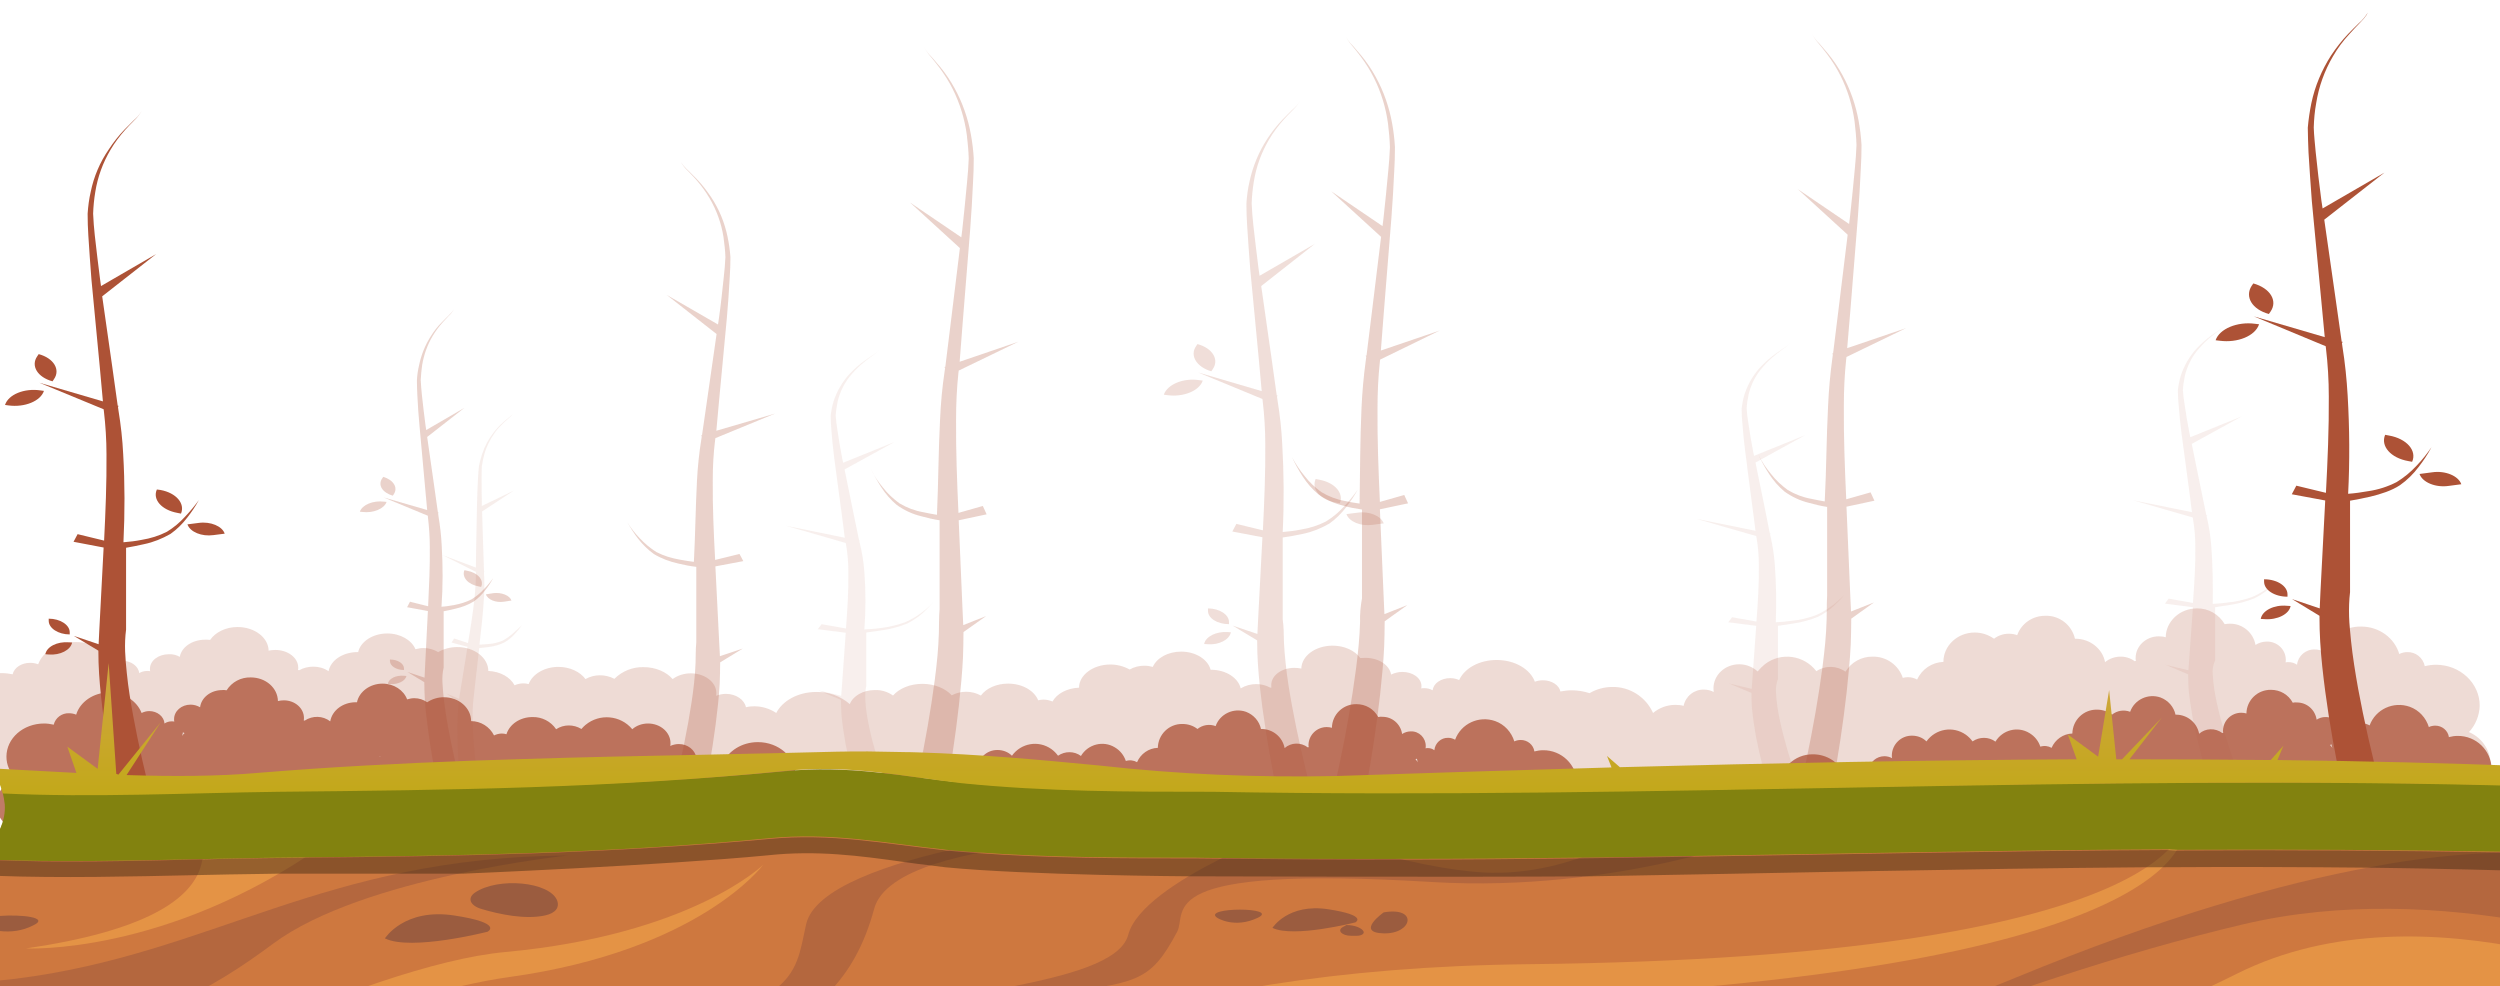 <?xml version="1.0" encoding="utf-8"?>
<!-- Generator: Adobe Illustrator 21.0.1, SVG Export Plug-In . SVG Version: 6.00 Build 0)  -->
<svg version="1.1" id="Layer_1" xmlns="http://www.w3.org/2000/svg" xmlns:xlink="http://www.w3.org/1999/xlink" x="0px" y="0px"
	 width="1047" height="413" style="enable-background:new 0 0 1047 413;" xml:space="preserve">
<style type="text/css">
	.st0{clip-path:url(#SVGID_2_);}
	.st1{opacity:0.21;fill:#AD5236;enable-background:new    ;}
	.st2{opacity:0.76;fill:#AD5236;enable-background:new    ;}
	.st3{opacity:0.26;}
	.st4{fill:#AD5236;}
	.st5{opacity:9.000000e-02;}
	.st6{opacity:0.1;}
	.st7{opacity:0.19;}
	.st8{fill:#CE783F;}
	.st9{fill:#B4673E;}
	.st10{fill:#E49345;}
	.st11{fill:#9B5C3F;}
	.st12{fill:none;stroke:#2D2D2D;stroke-width:2.27;stroke-miterlimit:10;}
	.st13{fill:#82820F;}
	.st14{opacity:0.5;fill:#492E17;enable-background:new    ;}
	.st15{fill:url(#SVGID_3_);}
	.st16{fill:none;}
</style>
<title>g-bgbot-desktop</title>
<g id="Layer_2">
	<g id="Layer_5">
		<g>
			<defs>
				<rect id="SVGID_1_" x="-1.2" y="-179" width="1049" height="592"/>
			</defs>
			<clipPath id="SVGID_2_">
				<use xlink:href="#SVGID_1_"  style="overflow:visible;"/>
			</clipPath>
			<g class="st0">
				<path class="st1" d="M1034,306.6c2.8-3,4.4-7,4.5-11.1c0-9.4-8.2-17.1-18.3-17.1c-1.6,0-3.1,0.2-4.7,0.6c-0.7-3.5-3.8-6-7.3-5.9
					c-1.2,0-2.4,0.3-3.4,0.8c-1.9-6.6-8.3-11.5-16-11.5c-6.9-0.1-13.2,4.1-15.7,10.5c-1.1-0.6-2.4-0.9-3.7-0.9
					c-3.8-0.1-7,2.7-7.4,6.4c-1-0.7-2.2-1.1-3.5-1.1c-0.4,0-0.8,0-1.3,0.1c0.1-0.4,0.1-0.8,0.1-1.2c-0.1-4.3-3.7-7.6-8-7.5
					c-1.7,0-3.3,0.5-4.7,1.4c-0.9-5.2-5.5-9-10.8-8.9c-0.7,0-1.4,0.1-2.1,0.2c-2.4-4.1-6.8-6.7-11.6-6.6c-7.2,0-13,5.4-13.1,12.1
					c-0.9-0.3-1.9-0.4-2.9-0.4c-5.4,0-9.7,4.1-9.7,9.1c0,0.4,0,0.8,0.1,1.2l-0.5,0.1c-3.7-2.7-8.8-2.5-12.4,0.4
					c-1-5.5-6.2-9.8-12.4-9.8h-0.2c-1.3-5.7-6.5-9.8-12.3-9.6c-5.3-0.1-10.1,3.1-11.9,8.1c-1.1-0.4-2.3-0.6-3.5-0.6
					c-2.2,0-4.4,0.7-6.2,2.1c-2.4-1.7-5.2-2.6-8.1-2.6c-7.2,0-13.1,5.5-13.1,12.3l0,0c-4.8,0.2-9,3-11,7.4c-1.1-0.6-2.4-1-3.8-1
					c-0.8,0-1.5,0.1-2.2,0.3c-1.8-5.4-6.9-9-12.6-8.9c-4.6-0.1-9,2.3-11.4,6.3c-3.7-2.6-8.5-2.7-12.2-0.2
					c-5.2-6.8-14.9-8.1-21.6-2.9c-1.1,0.9-2.1,1.9-3,3c-2.1-1.9-4.8-3-7.7-3c-6,0-10.8,4.5-10.8,10.1c0,0.5,0.1,1,0.1,1.5
					c-1.3-0.7-2.7-1-4.1-1c-4.1-0.1-7.7,2.8-8.5,6.8c-1.2-0.3-2.3-0.4-3.5-0.4c-3.4,0-6.7,1.2-9.3,3.4c-3-6.7-9.7-11-17-10.9
					c-3.4,0-6.7,0.9-9.6,2.6c-2.4-0.8-5-1.2-7.5-1.2c-1.6,0-3.1,0.2-4.7,0.5c-0.5-2.6-3.6-4.7-7.3-4.7c-1.2,0-2.3,0.2-3.4,0.6
					c-1.9-5.2-8.3-9.1-16-9.1c-7.3,0-13.5,3.5-15.7,8.4c-1.2-0.5-2.4-0.8-3.7-0.8c-3.9,0-7.1,2.2-7.4,5.1c-1.1-0.6-2.2-0.9-3.5-0.9
					c-0.4,0-0.8,0-1.3,0.1c0.1-0.3,0.1-0.7,0.1-1c0-3.3-3.6-5.9-8-5.9c-1.6,0-3.2,0.4-4.7,1.1c-0.7-4-5.2-7-10.8-7
					c-0.7,0-1.4,0.1-2.1,0.1c-2.2-3.1-6.6-5.2-11.6-5.2c-7.2,0-13,4.3-13.1,9.6c-0.9-0.2-1.9-0.3-2.9-0.3c-5.4,0-9.7,3.2-9.7,7.2
					c0,0.3,0,0.7,0.1,1l-0.5,0.1c-1.8-1-3.8-1.5-5.9-1.5c-2.3,0-4.5,0.6-6.5,1.8c-1-4.4-6.2-7.8-12.4-7.8h-0.2
					c-1.1-4.3-6.2-7.6-12.3-7.6c-5.6,0-10.3,2.7-11.9,6.4c-1.1-0.3-2.3-0.5-3.5-0.5c-2.2,0-4.3,0.5-6.2,1.6
					c-2.5-1.4-5.3-2.1-8.1-2.1c-7.2,0-13.1,4.4-13.1,9.7l0,0c-5,0.2-9.3,2.5-11.1,5.8c-1.2-0.5-2.5-0.8-3.8-0.8
					c-0.8,0-1.5,0.1-2.2,0.3c-1.6-4-6.6-7-12.6-7c-4.9,0-9.2,2-11.4,5c-3.8-2.1-8.4-2.1-12.2-0.1c-2.7-2.9-7.2-4.8-12.3-4.8
					s-9.7,1.9-12.3,4.9c-2.2-1.6-4.9-2.4-7.6-2.3c-5,0-9.2,2.5-10.5,5.9c-3.9-3.4-8.9-5.2-14-5.1c-7.7,0-14.2,3.7-16.8,8.8
					c-2.7-1.8-5.9-2.8-9.2-2.8c-1.2,0-2.3,0.1-3.5,0.4c-0.6-3.1-4.1-5.6-8.4-5.6c-1.4,0-2.8,0.3-4.1,0.8c0.1-0.4,0.1-0.8,0.1-1.2
					c0-4.5-4.8-8.2-10.7-8.2c-2.7,0-5.4,0.8-7.6,2.4c-2.6-3-7.1-5-12.2-5c-4.6-0.1-9,1.7-12.2,4.9c-3.8-2-8.4-2-12.1,0.1
					c-2.2-3-6.5-5.1-11.3-5.1c-5.9,0-10.9,3-12.5,7.2c-0.7-0.2-1.5-0.3-2.2-0.3c-1.3,0-2.6,0.3-3.7,0.8c-1.8-3.4-6-5.8-11-6l0,0
					c0-5.5-5.8-10-13-10c-2.8,0-5.6,0.7-8,2.1c-1.8-1.1-4-1.7-6.1-1.7c-1.2,0-2.3,0.2-3.4,0.5c-1.6-3.8-6.3-6.6-11.8-6.6
					c-6.1,0-11.2,3.4-12.2,7.8h-0.2c-6.2,0-11.3,3.4-12.2,8c-1.9-1.3-4.1-1.9-6.4-1.9c-2.1,0-4.1,0.5-5.9,1.5l-0.5-0.1
					c0.1-0.3,0.1-0.7,0.1-1c0-4.1-4.3-7.4-9.6-7.4c-1,0-1.9,0.1-2.8,0.3c-0.1-5.5-5.9-9.9-13-9.9c-5,0-9.3,2.2-11.5,5.4
					c-0.7-0.1-1.3-0.1-2-0.1c-5.5,0-10,3.1-10.7,7.2c-1.4-0.8-3-1.2-4.6-1.1c-4.4,0-7.9,2.7-7.9,6.1c0,0.3,0,0.7,0.1,1
					c-0.4-0.1-0.8-0.1-1.2-0.1c-1.2,0-2.4,0.3-3.4,0.9c-0.3-2.9-3.4-5.2-7.3-5.2c-1.3,0-2.5,0.3-3.7,0.8c-2.2-5-8.3-8.6-15.5-8.6
					c-7.6,0-13.9,4-15.8,9.3c-1.1-0.4-2.2-0.6-3.4-0.6c-3.7,0-6.7,2.1-7.3,4.8c-1.5-0.3-3.1-0.5-4.6-0.5c-10,0-18.1,6.2-18.1,13.9
					c0.1,3.5,1.7,6.8,4.4,9c-5.3,2-8.9,6.1-8.9,10.9c0,6.7,15.8,11.9,15.8,11.9h303.2c2.9,3.6,8.1,6,14.1,6H665c0,0,1.6,0,2.4-0.1
					c1.8,0.5,3.7,0.9,5.6,1.1h354c0,0,16-6.8,16-15C1042.9,314.1,1039.4,308.9,1034,306.6z"/>
				<path class="st2" d="M-1.5,336.9c0,6.7,6.2,12.1,13.9,12.1h306.9c7.6,0,13.9-5.5,13.9-12.1c0-2.1-0.6-4.1-1.7-5.9
					c1.1-1.9,1.7-4.1,1.7-6.3c0-7.7-7.1-13.9-15.8-13.9c-6.7,0-12.4,3.7-14.7,8.8c-2.3-1.8-5.1-2.8-8-2.8c-1,0-2.1,0.1-3.1,0.4
					c-0.5-3.1-3.6-5.6-7.3-5.6c-1.2,0-2.5,0.3-3.6,0.8c0.1-0.4,0.1-0.8,0.1-1.2c0-4.5-4.2-8.2-9.4-8.2c-2.4,0-4.8,0.8-6.6,2.4
					c-4.9-5.9-13.7-6.7-19.6-1.8c-0.6,0.5-1.2,1.1-1.7,1.7c-3.3-2-7.4-2-10.6,0.1c-2.2-3.3-6-5.2-9.9-5.1c-5.2,0-9.6,3-10.9,7.2
					c-0.6-0.2-1.3-0.3-1.9-0.3c-1.1,0-2.3,0.3-3.3,0.8c-1.8-3.6-5.5-6-9.6-6l0,0c0-5.5-5.1-10-11.4-10c-2.5,0-4.9,0.7-7,2.1
					c-1.6-1.1-3.4-1.7-5.4-1.7c-1,0-2,0.2-3,0.5c-1.4-3.8-5.5-6.6-10.3-6.6c-5.3,0-9.8,3.4-10.7,7.8H149c-5.4,0-9.9,3.4-10.7,8
					c-3.1-2.4-7.4-2.5-10.7-0.3l-0.4-0.1c0.1-0.3,0.1-0.7,0.1-1c0-4.1-3.8-7.4-8.4-7.4c-0.8,0-1.7,0.1-2.5,0.3
					c-0.1-5.5-5.1-9.9-11.4-9.9c-4.1-0.1-7.9,1.9-10.1,5.4c-0.6-0.1-1.2-0.2-1.8-0.1c-4.8,0-8.8,3.1-9.3,7.2c-1.2-0.7-2.6-1.1-4-1.1
					c-3.8,0-6.9,2.7-6.9,6.1c0,0.3,0,0.7,0.1,1c-0.4-0.1-0.7-0.1-1.1-0.1c-1.1,0-2.1,0.3-3,0.9c-0.2-2.9-3-5.2-6.4-5.2
					c-1.1,0-2.2,0.3-3.2,0.8c-1.9-5-7.3-8.6-13.6-8.6c-6.6,0-12.2,4-13.8,9.3c-0.9-0.4-2-0.6-3-0.6c-3-0.1-5.7,1.9-6.4,4.8
					c-1.3-0.3-2.7-0.5-4-0.5c-8.8,0-15.8,6.2-15.8,13.9c0,3.4,1.4,6.6,3.9,9C1.7,327.9-1.5,332.1-1.5,336.9z M77.3,307
					c-0.4,0.4-0.8,0.8-1.1,1.2c0.2-0.5,0.4-1,0.4-1.5C76.8,306.8,77.1,306.9,77.3,307z M159.3,317H159l0.1-0.2L159.3,317z
					 M231.3,317h-0.1H231.3L231.3,317z"/>
				<path class="st2" d="M1047,341.9c-0.1,6.8-5.7,12.2-12.5,12.1h-277c-6.8,0.1-12.4-5.3-12.5-12.1c0-2.1,0.5-4.1,1.6-5.8
					c-1-1.9-1.6-4.1-1.6-6.3c0.1-7.8,6.5-14,14.3-13.9c5.8,0,11.1,3.4,13.3,8.8c2-1.8,4.6-2.8,7.2-2.8c0.9,0,1.9,0.1,2.8,0.4
					c0.5-3.2,3.3-5.6,6.6-5.6c1.1,0,2.2,0.3,3.2,0.8c-0.1-0.4-0.1-0.8-0.1-1.2c0.1-4.6,3.9-8.3,8.5-8.2c0,0,0,0,0,0
					c2.2,0,4.4,0.8,6,2.4c3.8-5.3,11.1-6.6,16.5-2.8c1.1,0.8,2,1.7,2.8,2.8c2.9-2,6.8-2,9.6,0.1c2.9-4.9,9.3-6.6,14.2-3.6
					c2.2,1.3,3.8,3.3,4.6,5.7c1.6-0.5,3.3-0.3,4.7,0.5c1.5-3.5,4.9-5.9,8.7-6l0,0c0.1-5.6,4.7-10.1,10.3-10c0,0,0,0,0,0
					c2.3,0,4.5,0.7,6.3,2.1c2.1-1.7,5-2.2,7.6-1.2c1.8-5.1,7.5-7.8,12.7-6c3.2,1.2,5.6,3.9,6.3,7.2h0.2c4.7,0,8.8,3.3,9.7,8
					c2.7-2.4,6.8-2.5,9.7-0.3l0.4-0.1c-0.1-0.3-0.1-0.7-0.1-1c0.1-4.1,3.5-7.4,7.6-7.4c0,0,0,0,0,0c0.8,0,1.5,0.1,2.2,0.3
					c0.1-5.6,4.7-10,10.3-9.9c3.8,0,7.3,2,9.1,5.4c0.5-0.1,1.1-0.2,1.6-0.1c4.2-0.1,7.8,3,8.4,7.2c1.1-0.7,2.3-1.1,3.7-1.1
					c3.4-0.1,6.2,2.7,6.2,6.1c0,0,0,0,0,0c0,0.3,0,0.7-0.1,1c0.3-0.1,0.7-0.1,1-0.1c1,0,1.9,0.3,2.7,0.9c0.3-3,2.8-5.3,5.8-5.2
					c1,0,2,0.3,2.9,0.8c2.5-6.8,10-10.2,16.8-7.8c3.9,1.4,6.8,4.6,8,8.5c0.8-0.4,1.8-0.6,2.7-0.6c2.8,0,5.3,2,5.7,4.8
					c1.2-0.3,2.4-0.5,3.6-0.5c7.8-0.1,14.2,6.1,14.3,13.9c0,3.3-1.3,6.5-3.5,9C1044.2,333,1047,337.2,1047,341.9z M975.8,312
					c0.4,0.4,0.7,0.8,1,1.2c-0.2-0.5-0.3-1-0.4-1.5C976.3,311.8,976.1,311.9,975.8,312z M901.8,322h0.3l-0.1-0.2L901.8,322z
					 M836.8,322L836.8,322L836.8,322L836.8,322z"/>
				<path class="st2" d="M664,347.9c-0.1,6.8-5.7,12.2-12.5,12.1h-277c-6.8,0.1-12.4-5.3-12.5-12.1c0-2.1,0.5-4.1,1.6-5.8
					c-1-1.9-1.6-4.1-1.6-6.3c0.1-7.8,6.5-14,14.3-13.9c5.8,0,11.1,3.4,13.3,8.8c2-1.8,4.6-2.8,7.2-2.8c0.9,0,1.9,0.1,2.8,0.4
					c0.5-3.2,3.3-5.6,6.6-5.6c1.1,0,2.2,0.3,3.2,0.8c-0.1-0.4-0.1-0.8-0.1-1.2c0.1-4.6,3.9-8.3,8.5-8.2c0,0,0,0,0,0
					c2.2,0,4.4,0.8,6,2.4c3.8-5.3,11.1-6.6,16.5-2.8c1.1,0.8,2,1.7,2.8,2.8c2.9-2,6.8-2,9.6,0.1c2.9-4.9,9.3-6.6,14.2-3.6
					c2.2,1.3,3.8,3.3,4.6,5.7c1.6-0.5,3.3-0.3,4.7,0.5c1.5-3.5,4.9-5.9,8.7-6l0,0c0.1-5.6,4.7-10.1,10.3-10c0,0,0,0,0,0
					c2.3,0,4.5,0.7,6.3,2.1c2.1-1.7,5-2.2,7.6-1.2c1.8-5.1,7.5-7.8,12.7-6c3.2,1.2,5.6,3.9,6.3,7.2h0.2c4.7,0,8.8,3.3,9.7,8
					c2.7-2.4,6.8-2.5,9.7-0.3l0.4-0.1c-0.1-0.3-0.1-0.7-0.1-1c0.1-4.1,3.5-7.4,7.6-7.4c0,0,0,0,0,0c0.8,0,1.5,0.1,2.2,0.3
					c0.1-5.6,4.7-10,10.3-9.9c3.8,0,7.3,2,9.1,5.4c0.5-0.1,1.1-0.2,1.6-0.1c4.2-0.1,7.8,3,8.4,7.2c1.1-0.7,2.3-1.1,3.7-1.1
					c3.4-0.1,6.2,2.7,6.2,6.1c0,0,0,0,0,0c0,0.3,0,0.7-0.1,1c0.3-0.1,0.7-0.1,1-0.1c1,0,1.9,0.3,2.7,0.9c0.3-3,2.8-5.3,5.8-5.2
					c1,0,2,0.3,2.9,0.8c2.5-6.8,10-10.2,16.8-7.8c3.9,1.4,6.8,4.6,8,8.5c0.8-0.4,1.8-0.6,2.7-0.6c2.8,0,5.3,2,5.7,4.8
					c1.2-0.3,2.4-0.5,3.6-0.5c7.8-0.1,14.2,6.1,14.3,13.9c0,3.3-1.3,6.5-3.5,9C661.2,339,664,343.2,664,347.9z M592.8,318
					c0.4,0.4,0.7,0.8,1,1.2c-0.2-0.5-0.3-1-0.4-1.5C593.3,317.8,593.1,317.9,592.8,318z M518.8,328h0.3l-0.1-0.2L518.8,328z
					 M453.8,328L453.8,328L453.8,328L453.8,328z"/>
				<g id="Tees">
					<g class="st3">
						<path class="st4" d="M267.9,225.4c2.1,2.2,4.4,4.2,7,5.8c3.1,1.6,6.4,2.6,9.9,3.2c2.1,0.4,4.2,0.7,5.8,0.9l0,0
							c0.6-11.4,0.7-22.7,1.3-34.1c0.3-5.7,0.9-11.5,1.8-17.1l0.2-1.3l-0.3-0.4l0.4-0.1l2.2-15.2l3.9-27.2l-20.9-16.4l21.5,12.4
							l0.4-2.7c0.8-5.6,1.4-11.3,2-17c0.3-2.8,0.6-5.7,0.7-8.5c-0.1-2.8-0.4-5.6-0.8-8.4c-0.9-5.8-2.9-11.3-5.9-16.4
							c-1.6-2.7-3.5-5.3-5.6-7.7c-1.1-1.2-2.2-2.4-3.4-3.6c-1.2-1.1-2.2-2.4-3-3.8c0.9,1.4,2,2.6,3.2,3.7c1.2,1.2,2.4,2.4,3.6,3.6
							c2.2,2.3,4.2,4.9,6,7.6c3.3,5,5.6,10.6,6.8,16.5c0.6,2.8,1,5.7,1.2,8.5c0,2.9-0.1,5.7-0.3,8.5c-0.3,5.7-0.7,11.3-1.2,17
							l-3.2,34l-1.2,13.2l24.6-7.2l-25,10.3l-0.1,0.7c-0.7,5.6-1,11.2-1,16.9c-0.1,11.1,0.4,22.3,1,33.4l10.2-2.5l1.6,3l-11.7,2.2
							l1.6,31.9c0.1,1.9,0.2,3.8,0.3,5.7l9.6-3.2l-9.5,5.8c0,0.1,0,0.2,0,0.3c0,2.9-0.1,5.8-0.2,8.7c-0.3,5.8-1,11.5-1.7,17.1
							c-1.5,11.4-3.5,22.7-6,34l-13-1.3c2.9-11.1,5.5-22.3,7.5-33.5c1-5.6,1.9-11.2,2.5-16.8c0.3-2.8,0.5-5.6,0.6-8.3s0-5.6,0.3-8.5
							v-31.7c-2.6-0.3-5.1-0.8-7.6-1.4c-3.6-0.8-7.1-2.1-10.2-4c-2.5-1.8-4.6-3.9-6.5-6.3c-1.7-2.2-3.2-4.5-4.5-6.9
							C264.2,221.2,266,223.4,267.9,225.4z"/>
					</g>
					<g class="st3">
						<path class="st4" d="M369.7,204.1c2,2.6,4.4,4.8,7,6.7c3,1.8,6.4,3.1,9.9,3.7c2.1,0.5,4.2,0.8,5.8,1.1l0,0
							c0.6-13.3,0.6-26.6,1.3-40c0.3-6.7,0.9-13.4,1.9-20l0.2-1.5l-0.3-0.4l0.4-0.1l2.2-17.8l3.9-31.9l-20.9-19.1l21.5,14.6l0.4-3.2
							c0.7-6.6,1.4-13.2,2-19.9c0.3-3.3,0.6-6.6,0.7-9.9c-0.1-3.3-0.4-6.6-0.8-9.9c-0.9-6.7-2.9-13.2-5.9-19.2
							c-1.6-3.2-3.5-6.2-5.6-9c-1.1-1.4-2.2-2.9-3.4-4.3c-1.2-1.3-2.2-2.8-3-4.4c0.8,1.6,1.9,3.1,3.2,4.3c1.2,1.4,2.4,2.8,3.6,4.2
							c2.3,2.8,4.3,5.8,6,8.9c3.3,6,5.6,12.6,6.8,19.3c0.6,3.3,1,6.6,1.2,10c0,3.4-0.1,6.7-0.3,10c-0.3,6.6-0.7,13.3-1.2,19.9
							l-3.2,39.8l-1.2,15.5l24.6-8.4l-25,12.1l-0.1,0.8c-0.7,6.5-1,13.1-1,19.7c-0.1,13,0.4,26.1,1,39.1l10.2-2.9l1.6,3.5l-11.7,2.5
							l1.6,37.3c0.1,2.2,0.2,4.4,0.3,6.6l9.6-3.8l-9.5,6.7c0,0.1,0,0.2,0,0.4c0,3.4-0.1,6.8-0.2,10.1c-0.3,6.7-1,13.4-1.7,20.1
							c-1.5,13.3-3.5,26.6-6,39.8l-13-1.5c2.9-13,5.5-26.1,7.5-39.2c1-6.5,1.9-13.1,2.5-19.6c0.3-3.3,0.5-6.5,0.6-9.8s0-6.6,0.3-9.9
							v-37.2c-2.6-0.4-5.2-1-7.7-1.7c-3.7-0.9-7.1-2.5-10.2-4.7c-2.5-2.1-4.7-4.6-6.5-7.4c-1.7-2.6-3.2-5.3-4.5-8.1
							C365.9,199.1,367.7,201.7,369.7,204.1z"/>
					</g>
					<g class="st5">
						<path class="st4" d="M385.8,256.7c-2.2,1.6-4.5,3-7,4c-3.2,1.1-6.5,1.9-9.8,2.3c-2.1,0.3-4.2,0.5-7,0.6l0,0c0.6-8,0.6-16,0-24
							c-0.3-4-0.9-8.1-1.9-12l-0.2-0.9l0.3-0.2l-0.4-0.1l-2.2-10.7l-3.9-19.1l20.9-11.5l-21.5,8.7l-0.4-1.9c-0.8-4-1.4-7.9-2-11.9
							c-0.3-2-0.6-4-0.7-5.9c0.1-2,0.4-4,0.8-5.9c1-4.3,3-8.2,5.9-11.5c1.7-2,3.6-3.8,5.6-5.4c1.1-0.9,2.2-1.7,3.4-2.6
							c1.1-0.7,2.1-1.6,3-2.6c-0.9,1-2,1.9-3.2,2.6c-1.2,0.8-2.4,1.7-3.6,2.5c-2.2,1.6-4.2,3.4-6,5.3c-3.1,3.3-5.4,7.3-6.8,11.6
							c-0.6,2-1,4-1.2,6c0,2,0.1,4,0.3,6c0.3,4,0.7,8,1.2,11.9l3.2,23.9l1.2,9.3l-24.6-5l25,7.2l0.1,0.5c0.7,3.9,1,7.9,1,11.8
							c0.1,7.8-0.4,15.6-1,23.5l-10.2-1.8l-1.6,2.1l11.7,1.5l-1.6,22.4c-0.1,1.3-0.2,2.6-0.3,4l-9.6-2.3l9.5,4c0,0.1,0,0.1,0,0.2
							c0,2,0.1,4.1,0.2,6.1c0.4,4,1,8,1.7,12c1.6,8.1,3.6,16,6,23.9l13-0.9c-2.9-7.7-5.4-15.6-7.6-23.6c-1-3.9-1.9-7.8-2.5-11.8
							c-0.3-2-0.5-3.9-0.6-5.9c-0.1-2,0-4,0.4-5.9v-22.3c2.1-0.3,4.5-0.6,7-1c3.5-0.5,7-1.5,10.2-2.8c2.4-1.2,4.5-2.7,6.5-4.4
							c1.6-1.5,3.2-3.1,4.5-4.8C389.5,253.8,387.7,255.3,385.8,256.7z"/>
					</g>
					<g class="st6">
						<path class="st4" d="M214.9,265.2c-1.3,1.2-2.8,2.2-4.4,3.1c-1.9,0.8-3.9,1.3-5.9,1.4c-1.2,0.1-2.5,0.2-3.8,0.3l0,0
							c0.8-6.6,1.5-13.2,1.9-19.9c0.2-3.3,0.2-6.7,0-10v-0.7l0.2-0.2l-0.2-0.1l-0.3-8.9l-0.5-16l13.2-8.7l-13.3,6.4v-1.6
							c-0.1-3.3-0.1-6.6-0.1-10c0-1.7,0-3.3,0.1-5c0.2-1.6,0.6-3.3,1-4.9c0.9-3.4,2.5-6.5,4.5-9.3c1.1-1.5,2.4-2.9,3.8-4.2
							c0.7-0.7,1.5-1.3,2.2-2c0.8-0.6,1.4-1.3,2-2.1c-0.6,0.8-1.3,1.4-2.1,2c-0.8,0.6-1.6,1.3-2.3,1.9c-1.5,1.3-2.8,2.7-4,4.2
							c-2.2,2.8-3.9,5.9-5,9.3c-0.5,1.6-1,3.3-1.3,4.9c-0.2,1.7-0.3,3.3-0.4,5c-0.2,3.3-0.3,6.6-0.4,10l-0.4,19.9l-0.1,7.7
							l-13.9-5.2l13.9,7v0.5c0,3.3-0.2,6.6-0.5,9.9c-0.7,6.5-1.7,13-2.8,19.4l-5.8-1.9l-1.1,1.7l6.7,1.8l-3,18.5
							c-0.2,1.1-0.4,2.2-0.5,3.3l-5.4-2.3l5.2,3.8c0,0.1,0,0.1,0,0.2c-0.2,1.7-0.3,3.4-0.4,5c-0.2,3.4-0.2,6.7-0.1,10.1
							c0.1,6.7,0.6,13.4,1.2,20.1l7.7-0.2c-1-6.6-1.7-13.2-2.2-19.8c-0.2-3.3-0.4-6.6-0.4-9.9c0-1.6,0.1-3.3,0.2-4.9
							s0.4-3.3,0.5-4.9l2.1-18.5c1.5-0.1,2.9-0.3,4.4-0.5c2.2-0.3,4.3-0.9,6.2-1.9c1.6-0.9,3-2.1,4.2-3.4c1.1-1.2,2.2-2.5,3.1-3.8
							C217.4,262.9,216.2,264.1,214.9,265.2z"/>
					</g>
					<g class="st3">
						<path class="st4" d="M202.7,246.7c-1.5,1.7-3.3,3.1-5.2,4.3c-2.3,1.2-4.8,1.9-7.3,2.4c-1.8,0.3-3.5,0.6-5.3,0.7l0,0
							c0.6-8.5,0.6-16.9,0.1-25.4c-0.2-4.3-0.7-8.5-1.4-12.8l-0.1-0.9l0.2-0.3l-0.3-0.1l-1.6-11.3l-2.9-20.3l15.6-12.2l-16,9.3
							l-0.3-2c-0.6-4.2-1-8.4-1.5-12.6c-0.2-2.1-0.4-4.2-0.5-6.3c0.1-2.1,0.3-4.2,0.6-6.3c0.7-4.3,2.2-8.5,4.4-12.2
							c1.2-2,2.6-3.9,4.2-5.7c0.8-0.9,1.7-1.8,2.5-2.7c0.9-0.8,1.7-1.8,2.2-2.8c-0.6,1-1.5,2-2.4,2.8c-0.9,0.9-1.8,1.8-2.7,2.7
							c-1.7,1.7-3.2,3.6-4.5,5.7c-2.4,3.7-4.1,7.9-5,12.3c-0.5,2.1-0.8,4.2-0.9,6.4c0,2.1,0.1,4.2,0.2,6.4c0.2,4.2,0.5,8.5,0.9,12.7
							l2.3,25.3l0.9,9.8l-18.3-5.3l18.6,7.7v0.5c0.5,4.2,0.8,8.3,0.8,12.5c0.1,8.3-0.3,16.6-0.7,24.9l-7.6-1.9l-1.2,2.3l8.7,1.6
							l-1.2,23.7c-0.1,1.4-0.1,2.8-0.2,4.2l-7.2-2.4l7.1,4.3c0,0.1,0,0.1,0,0.2c0,2.2,0.1,4.3,0.2,6.5c0.2,4.3,0.7,8.5,1.3,12.8
							c1.1,8.5,2.6,16.9,4.4,25.3l9.7-1c-2.2-8.2-4.1-16.6-5.6-24.9c-0.8-4.2-1.4-8.3-1.9-12.5c-0.2-2.1-0.4-4.1-0.5-6.2
							c-0.1-2.1,0-4.2,0.5-6.3v-23.6c1.4-0.3,3.2-0.6,5-1.1c2.7-0.6,5.3-1.6,7.6-3c1.8-1.3,3.5-2.9,4.8-4.7c1.3-1.6,2.4-3.3,3.4-5.1
							C205.5,243.5,204.2,245.2,202.7,246.7z"/>
						<path class="st4" d="M164.5,207.6l0.4-0.6c1.9-2.8-0.1-6-4.4-7.3l-0.4,0.6C158.1,203.1,160.1,206.3,164.5,207.6z"/>
						<path class="st4" d="M150.7,214.3l1,0.1c4.6,0.6,9.2-1.3,10.2-4.2l0,0l-1-0.1C156.3,209.5,151.7,211.4,150.7,214.3z"/>
						<path class="st4" d="M200.5,245.6l1,0.2c1.3-2.9-1.4-6-6-6.8l-1-0.2C193.3,241.7,196,244.8,200.5,245.6z"/>
						<path class="st4" d="M206.7,248.4l-3.2,0.5l0,0c0.7,2.2,4.1,3.6,7.5,3.1l3.2-0.5C213.5,249.4,210.1,248,206.7,248.4z"/>
						<path class="st4" d="M169.2,280.6V280c0-2.1-2.6-3.8-5.9-3.8v0.6C163.3,278.9,165.9,280.6,169.2,280.6z"/>
						<path class="st4" d="M162.4,286.4l1,0.1c3.3,0.2,6.4-1.3,6.8-3.4l-1-0.1C165.8,282.7,162.8,284.2,162.4,286.4z"/>
					</g>
					<g class="st7">
						<path class="st4" d="M562.8,212.2c-2.2,2.4-4.7,4.5-7.5,6.2c-3.3,1.7-6.9,2.8-10.6,3.4c-2.5,0.5-5,0.8-7.5,1l0,0
							c0.6-12.3,0.5-24.6-0.2-36.8c-0.3-6.2-1-12.4-2-18.5l-0.2-1.4l0.3-0.4l-0.4-0.1l-2.3-16.4l-4.2-29.4l22.5-17.7l-23.2,13.4
							l-0.4-2.9c-0.8-6.1-1.5-12.2-2.2-18.3c-0.3-3-0.6-6.1-0.7-9.1c0.1-3,0.4-6.1,0.9-9.1c1-6.3,3.2-12.3,6.4-17.7
							c1.7-2.9,3.8-5.7,6.1-8.3c1.2-1.3,2.4-2.6,3.7-3.9c1.3-1.2,2.4-2.6,3.3-4.1c-0.9,1.5-2.1,2.9-3.5,4c-1.3,1.3-2.6,2.6-3.9,3.9
							c-2.4,2.5-4.6,5.3-6.5,8.2c-3.5,5.4-6,11.4-7.4,17.8c-0.7,3-1.1,6.1-1.3,9.2c0,3.1,0.1,6.1,0.3,9.2c0.4,6.1,0.8,12.2,1.3,18.4
							l3.5,36.7l1.3,14.3l-26.6-7.8l26.9,11.1l0.1,0.7c0.7,6,1.1,12.1,1.1,18.2c0.1,12-0.4,24-1,36.1l-11.1-2.7l-1.7,3.2l12.6,2.4
							l-1.8,34.4c-0.1,2-0.2,4.1-0.3,6.1l-10.4-3.5l10.3,6.2c0,0.1,0,0.2,0,0.3c0,3.1,0.1,6.2,0.3,9.4c0.4,6.2,1.1,12.4,1.9,18.5
							c1.7,12.3,3.8,24.5,6.4,36.7l14.1-1.4c-3.1-12-5.9-24.1-8.1-36.1c-1.1-6-2.1-12.1-2.7-18.1c-0.3-3-0.6-6-0.7-9
							c0-3.1-0.1-6.1-0.5-9.1v-34.3c2.8-0.4,5.6-0.9,8.4-1.5c3.9-0.8,7.6-2.3,11.1-4.3c2.7-1.9,5-4.2,7-6.8c1.8-2.3,3.5-4.8,4.9-7.4
							C566.8,207.6,564.9,210,562.8,212.2z"/>
						<path class="st4" d="M507.3,155.5l0.6-0.9c2.8-4-0.1-8.8-6.4-10.5l-0.6,0.9C498.2,148.9,501.1,153.7,507.3,155.5z"/>
						<path class="st4" d="M487.4,165.3l1.5,0.2c6.7,0.9,13.4-1.8,14.8-6.1l0,0l-1.5-0.2C495.5,158.2,488.9,161,487.4,165.3z"/>
						<path class="st4" d="M559.6,210.5l1.5,0.3c1.8-4.2-2-8.7-8.6-9.9l-1.5-0.3C549.1,204.9,553,209.4,559.6,210.5z"/>
						<path class="st4" d="M568.6,214.7l-4.7,0.6l0,0c1.1,3.2,6,5.2,10.9,4.5l4.7-0.6C578.4,216.1,573.5,214,568.6,214.7z"/>
						<path class="st4" d="M514.7,261.4v-0.9c0-3.1-4-5.7-8.8-5.7v0.9C505.8,258.9,509.8,261.4,514.7,261.4z"/>
						<path class="st4" d="M504.3,269.7l1.4,0.1c4.8,0.4,9.2-1.9,9.8-5l-1.4-0.1C509.3,264.4,504.9,266.6,504.3,269.7z"/>
					</g>
					<path class="st4" d="M77.4,216.5c-2.2,2.4-4.7,4.5-7.5,6.2c-3.3,1.7-6.9,2.8-10.6,3.4c-2.5,0.5-5,0.8-7.6,1l0,0
						c0.6-12.3,0.6-24.6-0.1-36.8c-0.3-6.2-1-12.4-2-18.5l-0.2-1.4l0.3-0.4l-0.4-0.1L47,153.5l-4.2-29.4l22.6-17.7l-23.1,13.4
						l-0.4-2.9c-0.8-6.1-1.5-12.2-2.2-18.3c-0.3-3-0.6-6.1-0.7-9.1c0.1-3,0.4-6.1,0.9-9.1c1-6.3,3.2-12.3,6.4-17.7
						c1.7-2.9,3.8-5.7,6.1-8.3c1.2-1.3,2.4-2.6,3.7-3.9c1.3-1.2,2.4-2.6,3.3-4.1c-0.9,1.5-2.1,2.9-3.4,4c-1.3,1.3-2.6,2.6-3.9,3.9
						c-2.4,2.5-4.6,5.3-6.5,8.2C41.8,68,39.3,74,38,80.3c-0.7,3-1.1,6.1-1.3,9.2c0,3.1,0.1,6.1,0.3,9.2c0.4,6.1,0.8,12.2,1.3,18.4
						l3.5,36.7l1.3,14.3l-26.6-7.8l26.9,11.1l0.1,0.7c0.7,6,1.1,12.1,1.1,18.2c0.1,12-0.4,24-1,36.1l-11.1-2.7l-1.7,3.2l12.6,2.4
						l-1.8,34.4c-0.1,2-0.2,4.1-0.3,6.1l-10.4-3.5l10.3,6.2c0,0.1,0,0.2,0,0.3c0,3.1,0.1,6.2,0.3,9.4c0.4,6.2,1.1,12.4,1.9,18.5
						c1.7,12.3,3.8,24.5,6.4,36.7l14.1-1.4c-3.1-12-5.9-24.1-8.1-36.1c-1.1-6-2.1-12-2.7-18.1c-0.3-3-0.6-6-0.7-9
						c-0.1-3.1,0-6.1,0.4-9.1v-34.3c2.3-0.4,4.9-0.9,7.5-1.5c3.9-0.8,7.6-2.3,11.1-4.3c2.7-1.9,5-4.2,7-6.8c1.8-2.3,3.5-4.8,4.9-7.4
						C81.5,211.9,79.5,214.3,77.4,216.5z"/>
					<path class="st4" d="M22,159.7l0.6-0.9c2.8-4-0.1-8.8-6.4-10.5l-0.6,0.9C12.8,153.2,15.7,158,22,159.7z"/>
					<path class="st4" d="M2.1,169.6l1.5,0.2c6.7,0.9,13.4-1.8,14.8-6.1l0,0l-1.5-0.2C10.2,162.5,3.5,165.2,2.1,169.6z"/>
					<path class="st4" d="M74.3,214.8l1.5,0.3c1.8-4.2-2-8.7-8.6-9.9l-1.5-0.2C63.8,209.2,67.7,213.6,74.3,214.8z"/>
					<path class="st4" d="M83.2,219l-4.7,0.6l0,0c1.1,3.2,6,5.2,10.9,4.5l4.7-0.6C93.1,220.4,88.2,218.3,83.2,219z"/>
					<path class="st4" d="M29.2,265.7v-0.9c0-3.1-4-5.7-8.8-5.7v0.9C20.4,263.1,24.4,265.7,29.2,265.7z"/>
					<path class="st4" d="M19,274l1.4,0.1c4.8,0.4,9.2-1.9,9.8-5l-1.4-0.1C23.9,268.6,19.5,270.9,19,274z"/>
					<g class="st3">
						<path class="st4" d="M546.4,199.4c2,2.6,4.4,4.8,7,6.7c3,1.8,6.4,3.1,9.8,3.7c2.1,0.5,4.2,0.8,6.2,1.1l0,0
							c0.2-13.3,0.2-26.6,0.8-40c0.3-6.7,0.9-13.4,1.8-20l0.2-1.5l-0.3-0.4l0.4-0.1l2.2-17.8l3.9-31.9l-20.9-19.1L579,94.7l0.4-3.2
							c0.7-6.6,1.4-13.2,2-19.9c0.3-3.3,0.6-6.6,0.7-9.9c-0.1-3.3-0.4-6.6-0.8-9.9c-0.9-6.7-2.9-13.2-5.9-19.2
							c-1.6-3.2-3.5-6.2-5.6-9c-1.1-1.4-2.2-2.9-3.4-4.3c-1.2-1.3-2.2-2.8-3-4.4c0.8,1.6,1.9,3.1,3.2,4.3c1.2,1.4,2.4,2.8,3.6,4.2
							c2.3,2.8,4.3,5.8,6,8.9c3.3,6,5.6,12.6,6.8,19.3c0.6,3.3,1,6.6,1.2,10c0,3.4-0.1,6.7-0.3,10c-0.3,6.6-0.7,13.3-1.2,19.9
							l-3.2,39.8l-1.2,15.5l24.7-8.4L578,150.6l-0.1,0.8c-0.7,6.5-1,13.1-1,19.7c-0.1,13,0.4,26.1,1,39.1l10.2-2.9l1.6,3.5
							l-11.8,2.5l1.6,37.3c0.1,2.2,0.2,4.4,0.3,6.6l9.6-3.8l-9.5,6.8c0,0.1,0,0.2,0,0.4c0,3.4-0.1,6.8-0.2,10.1
							c-0.3,6.7-1,13.4-1.7,20.1c-1.5,13.3-3.5,26.6-6,39.8l-13-1.5c2.9-13,5.5-26.1,7.5-39.2c1-6.5,1.9-13.1,2.5-19.6
							c0.3-3.3,0.5-6.5,0.6-9.8c-0.1-3.3,0.2-6.6,0.8-9.9v-37.2c-2.7-0.4-5.5-0.9-8.1-1.7c-3.7-0.9-7.1-2.5-10.2-4.7
							c-2.5-2.1-4.7-4.6-6.5-7.4c-1.7-2.6-3.2-5.3-4.5-8.1C542.7,194.4,544.4,197,546.4,199.4z"/>
					</g>
					<g class="st3">
						<path class="st4" d="M741.7,198.5c2,2.6,4.4,4.8,7,6.7c3,1.8,6.4,3.1,9.8,3.7c2.1,0.5,4.2,0.8,5.7,1.1l0,0
							c0.7-13.3,0.7-26.6,1.4-40c0.3-6.7,0.9-13.4,1.8-20l0.2-1.5l-0.3-0.4l0.4-0.1l2.2-17.8l3.9-31.9l-20.9-19.1l21.5,14.6l0.4-3.2
							c0.7-6.6,1.4-13.2,2-19.9c0.3-3.3,0.6-6.6,0.7-9.9c-0.1-3.3-0.4-6.6-0.8-9.9c-0.9-6.7-2.9-13.2-5.9-19.2
							c-1.6-3.2-3.5-6.2-5.6-9c-1.1-1.4-2.2-2.9-3.4-4.3c-1.2-1.3-2.2-2.8-3-4.4c0.8,1.6,1.9,3.1,3.2,4.3c1.2,1.4,2.4,2.8,3.6,4.2
							c2.3,2.8,4.3,5.8,6,8.9c3.3,6,5.6,12.6,6.8,19.3c0.6,3.3,1,6.6,1.2,10c0,3.4-0.1,6.7-0.3,10c-0.3,6.6-0.7,13.3-1.2,19.9
							l-3.2,39.8l-1.3,15.4l24.7-8.4l-25,12.1l-0.1,0.8c-0.7,6.5-1,13.1-1,19.7c-0.1,13,0.4,26.1,1,39.1l10.2-2.9l1.6,3.5l-11.7,2.5
							l1.6,37.3c0.1,2.2,0.2,4.4,0.3,6.6l9.6-3.8l-9.5,6.8c0,0.1,0,0.2,0,0.4c0,3.4-0.1,6.8-0.2,10.1c-0.3,6.7-1,13.4-1.7,20.1
							c-1.5,13.3-3.5,26.6-6,39.8l-13-1.5c2.9-13,5.5-26.1,7.5-39.2c1-6.5,1.9-13.1,2.5-19.6c0.3-3.3,0.5-6.5,0.6-9.8s0-6.6,0.2-9.9
							v-37.2c-2.6-0.4-5.1-1-7.6-1.7c-3.7-0.9-7.1-2.5-10.2-4.7c-2.5-2.1-4.7-4.6-6.5-7.4c-1.7-2.6-3.2-5.3-4.5-8.1
							C737.9,193.5,739.7,196.1,741.7,198.5z"/>
					</g>
					<g class="st5">
						<path class="st4" d="M767.1,253.8c-2.2,1.6-4.5,3-7,4c-3.2,1.1-6.5,1.9-9.8,2.2c-2.1,0.3-4.2,0.5-6.6,0.6l0,0
							c0.3-8,0.2-16-0.4-24c-0.3-4-0.9-8.1-1.8-12l-0.2-0.9l0.3-0.2l-0.4-0.1l-2.1-10.6l-3.9-19.1l20.9-11.5l-21.5,8.7l-0.4-1.9
							c-0.8-4-1.4-7.9-2-11.9c-0.3-2-0.6-4-0.7-5.9c0.1-2,0.4-4,0.8-5.9c1-4.3,3-8.2,5.9-11.5c1.7-2,3.6-3.8,5.6-5.4
							c1.1-0.9,2.2-1.7,3.4-2.6c1.1-0.7,2.1-1.6,3-2.6c-0.9,1-2,1.9-3.2,2.6c-1.2,0.8-2.4,1.7-3.6,2.5c-2.2,1.6-4.2,3.4-6,5.3
							c-3.1,3.3-5.4,7.3-6.8,11.6c-0.6,2-1,4-1.2,6c0,2,0.1,4,0.3,6c0.3,4,0.7,8,1.2,11.9L734,213l1.2,9.3l-24.7-5l25,7.2l0.1,0.5
							c0.7,3.9,1,7.9,1,11.8c0.1,7.8-0.4,15.6-1,23.5l-10.2-1.8l-1.6,2.1l11.7,1.5l-1.6,22.4c-0.1,1.3-0.2,2.6-0.3,4l-9.6-2.3l9.5,4
							c0,0.1,0,0.1,0,0.2c0,2,0.1,4.1,0.2,6.1c0.4,4,1,8,1.7,12c1.6,8.1,3.6,16,6,23.9l13-0.9c-2.9-7.7-5.4-15.5-7.5-23.5
							c-1-3.9-1.9-7.8-2.5-11.8c-0.3-2-0.5-3.9-0.6-5.9c-0.2-2,0.1-4,0.8-5.9v-22.3c1.7-0.3,4.2-0.6,6.6-1c3.5-0.5,7-1.5,10.2-2.8
							c2.4-1.2,4.5-2.7,6.5-4.4c1.6-1.5,3.2-3.1,4.5-4.8C770.8,250.8,769,252.4,767.1,253.8z"/>
					</g>
					<g class="st5">
						<path class="st4" d="M950,246.1c-2.2,1.6-4.5,3-7,4c-3.2,1.1-6.5,1.9-9.8,2.2c-2.1,0.3-4.2,0.5-6.5,0.6l0,0c0.1-8,0-16-0.6-24
							c-0.3-4-0.9-8.1-1.8-12l-0.2-0.9l0.3-0.2l-0.4-0.1l-2.2-10.7l-3.9-19.1l20.9-11.5l-21.5,8.7l-0.4-1.9c-0.8-4-1.4-7.9-2-11.9
							c-0.3-2-0.6-4-0.7-5.9c0.1-2,0.4-4,0.8-5.9c1-4.3,3-8.2,5.9-11.5c1.7-2,3.6-3.8,5.6-5.4c1.1-0.9,2.2-1.7,3.4-2.6
							c1.1-0.7,2.1-1.6,3-2.6c-0.9,1-2,1.9-3.2,2.6c-1.2,0.8-2.4,1.7-3.6,2.5c-2.2,1.6-4.2,3.4-6,5.3c-3.1,3.3-5.4,7.3-6.8,11.6
							c-0.6,2-1,4-1.2,6c0,2,0.1,4,0.3,6c0.3,4,0.7,8,1.2,11.9l3.2,23.9l1.2,9.3l-24.7-5l25,7.2l0.1,0.5c0.7,3.9,1,7.9,1,11.8
							c0.1,7.8-0.4,15.6-1,23.5l-10.2-1.8l-1.5,2.1l11.7,1.5l-1.6,22.4c-0.1,1.3-0.2,2.6-0.3,4l-9.6-2.3l9.5,4c0,0.1,0,0.1,0,0.2
							c0,2,0.1,4.1,0.2,6.1c0.4,4,1,8,1.7,12c1.6,8.1,3.6,16,6,23.9l13-0.9c-2.9-7.7-5.4-15.5-7.5-23.5c-1-3.9-1.9-7.8-2.5-11.8
							c-0.3-2-0.5-3.9-0.6-5.9c-0.2-2,0.1-4.1,1-5.9v-22.3c1.6-0.3,4-0.6,6.4-1c3.5-0.5,7-1.5,10.2-2.8c2.4-1.2,4.5-2.7,6.5-4.4
							c1.6-1.5,3.2-3.1,4.5-4.8C953.7,243.2,951.9,244.8,950,246.1z"/>
					</g>
					<path class="st4" d="M1012.1,195c-2.5,2.7-5.3,5-8.4,6.9c-3.7,1.9-7.7,3.2-11.9,3.8c-2.8,0.5-5.6,0.9-8.4,1.1l0,0
						c0.7-13.7,0.6-27.4-0.2-41.1c-0.4-6.9-1.1-13.8-2.2-20.6l-0.2-1.5l0.4-0.4l-0.5-0.1l-2.6-18.3l-4.7-32.8l25.2-19.7l-25.9,15
						l-0.5-3.3c-0.9-6.8-1.7-13.6-2.4-20.4c-0.3-3.4-0.7-6.8-0.8-10.2c0.1-3.4,0.4-6.8,1-10.1c1.1-7,3.5-13.7,7.1-19.8
						c1.9-3.3,4.2-6.4,6.8-9.2c1.3-1.5,2.7-2.9,4.1-4.4s2.9-2.9,3.6-4.6c-1,1.7-2.3,3.2-3.8,4.5c-1.5,1.4-2.9,2.9-4.3,4.3
						c-2.7,2.8-5.1,5.9-7.3,9.2c-3.9,6.1-6.7,12.8-8.2,19.9c-0.7,3.4-1.2,6.8-1.5,10.3c0,3.5,0.2,6.9,0.3,10.3
						c0.4,6.8,0.9,13.7,1.4,20.5l3.9,41l1.5,15.9l-29.7-8.7l30.1,12.5l0.1,0.8c0.8,6.7,1.2,13.5,1.2,20.3
						c0.1,13.4-0.5,26.9-1.2,40.3l-12.4-3l-1.9,3.6l14,2.6l-2,38.4c-0.1,2.3-0.2,4.5-0.3,6.8l-11.6-3.9l11.5,7c0,0.1,0,0.2,0,0.4
						c0,3.5,0.1,7,0.3,10.5c0.4,6.9,1.2,13.8,2.1,20.7c1.8,13.7,4.3,27.4,7.2,41l15.7-1.6c-3.5-13.4-6.6-26.9-9.1-40.4
						c-1.2-6.7-2.3-13.5-3-20.2c-0.3-3.4-0.7-6.7-0.8-10.1c-0.1-3.4,0-6.8,0.4-10.2v-38.3c2.7-0.5,5.6-1,8.5-1.7
						c4.5-1.1,8.9-2.5,12.4-4.8c3-2.1,5.6-4.7,7.8-7.6c2-2.6,3.9-5.4,5.4-8.3C1016.6,189.8,1014.5,192.5,1012.1,195z"/>
					<path class="st4" d="M950.2,131.5l0.7-1c3.1-4.5-0.1-9.8-7.2-11.8l-0.7,1C940,124.3,943.2,129.6,950.2,131.5z"/>
					<path class="st4" d="M927.9,142.5l1.7,0.2c7.5,1,14.9-2,16.5-6.9l0,0l-1.7-0.2C937,134.6,929.5,137.7,927.9,142.5z"/>
					<path class="st4" d="M1008.6,193.1l1.6,0.3c2.1-4.7-2.3-9.7-9.7-11l-1.6-0.3C996.9,186.8,1001.2,191.8,1008.6,193.1z"/>
					<path class="st4" d="M1018.6,197.8l-5.3,0.7l0,0c1.2,3.5,6.7,5.8,12.2,5l5.3-0.7C1029.6,199.3,1024.1,197,1018.6,197.8z"/>
					<path class="st4" d="M958,249.9v-1c0-3.5-4.4-6.3-9.8-6.3v1C948.2,247.1,952.6,249.9,958,249.9z"/>
					<path class="st4" d="M946.8,259.2l1.6,0.1c5.4,0.4,10.3-2.1,10.9-5.5l-1.6-0.1C952.4,253.2,947.4,255.7,946.8,259.2z"/>
				</g>
				<path class="st8" d="M1,345c-1.6,4.5-4.1,8.7-7.3,12.4c3.9,5.7,6.1,11.9,6.1,17.9v63.2c3.1-0.2,6.3-0.4,9.4-0.4
					c52.3-0.1,104.3-4.4,156.7-4.5c12.4-0.1,24.8,1.8,36.6,5.6c27.6-2.4,55.2-4.5,83.1-5.6c63.3-2.5,126.9-1.5,190.3-1.5h194.9
					c13-0.1,25.9,2,38.2,6.2c115.5-5.6,231.5-6.2,347.3-6.2c1.2,0,2.4,0,3.6,0.1V345H1z"/>
				<path class="st9" d="M6.5,409.9c-2.2,0.3-4.5,0.5-6.7,0.7v27.3c58.7-4.8,90.2-24.6,114.6-42.7c37.5-27.9,123.3-36.9,123.3-36.9
					C135.5,358.9,88.9,399.6,6.5,409.9z"/>
				<path class="st9" d="M463.5,345.3c0,0-119.1,11.4-125.9,41.8c-4.9,21.8-2.5,38-91.4,45.5c-14.9,1.3-29.7,3.5-44.3,6.5l0.5,0.2
					c27.6-2.3,55.2-4.5,83.1-5.6c11.5-0.4,23-0.8,34.5-1c20.2-7.7,37.9-21.6,46.1-52.1c9-33.5,139.4-30.1,139.4-30.1L463.5,345.3z"
					/>
				<path id="_Path_" class="st10" d="M81.3,341.3c0,0,7.4,3.3,3,20.8c-3.8,14.8-24,27.9-73.4,35.1c0,0,58.5,3,124.4-43.2
					L81.3,341.3z"/>
				<path class="st10" d="M914.7,345.1c0,0-3,55.8-274.3,58.7c-81.7,0.9-143.2,12.4-189.4,28.1c8.3,0,16.5,0,24.8,0h112.7
					c22.4-7.7,51.2-13.2,87.9-15.7C928.2,399.5,914.7,345.1,914.7,345.1z"/>
				<path id="_Path_2" class="st9" d="M544.5,345.3c0,0-66,23.5-72,46.2s-89.9,22.8-107.9,38.2c24.2-5.6,48.8-10,73.4-13.2
					c38.2-4.9,43.5-4.7,55-26.3c4.5-8.5-12-28,106.9-20.8C677.3,374,740.9,349,740.9,349l-51-3.7c0,0-32.8,23.7-72.6,19.8
					S544.5,345.3,544.5,345.3z"/>
				<path class="st9" d="M790.2,434.7c43.3-16.6,97.8-35.5,149.7-47.7c40.6-9.5,82.7-7.3,119.8-0.7V357c-3.6-0.1-7.4-0.1-11.3,0
					h-0.1c-18.4,0.6-36.6,2.5-54.7,6c-39,7.1-88.2,21.2-149.6,46.5c-23.6,9.7-45.5,18.2-65.6,25.7L790.2,434.7z"/>
				<path class="st10" d="M908.5,432.8c13.8-3.5,28.7-7.5,45-11.9c35.9-9.8,73.7-7.6,106.3-1.3v-21.8c-38.5-8-83.6-9.6-122.8,9.9
					c-20.1,10.1-40.9,18.6-62.2,25.6C886,433.1,897.2,432.9,908.5,432.8z"/>
				<path class="st10" d="M211.7,398.7c-29.4,2.7-72.3,18.4-114.3,36.8c8.7-0.4,17.5-0.7,26.2-1c33.4-12.2,65.7-22,89.6-25.3
					c79.9-11.1,106.4-47,106.4-47S289.6,391.5,211.7,398.7z"/>
				<path class="st11" d="M-0.2,383.6v6.3c4.8,0.6,9.7-0.1,14-2.3C21.2,384.2,8.8,382.9-0.2,383.6z"/>
				<path id="_Path_3" class="st11" d="M161.2,393c0,0,8-12.8,29-9.6s14,6.8,14,6.8S172.2,398.4,161.2,393z"/>
				<path id="_Path_4" class="st11" d="M579.5,382.1c0,0-12.1,8.5,0,8.8S594,379.6,579.5,382.1z"/>
				<path id="_Path_5" class="st11" d="M509.8,384.4c0,0,7.1,4.6,16.9,0S502.8,379.8,509.8,384.4z"/>
				<path id="_Path_6" class="st11" d="M532.9,388.6c0,0,6.5-10.4,23.4-7.8s11.3,5.5,11.3,5.5S541.8,392.9,532.9,388.6z"/>
				<path id="_Path_7" class="st11" d="M198.8,373.9L198.8,373.9c-3.2,2.3-1.9,5.4,2.9,6.8c7.4,2.2,18.2,4.5,26.5,2.7
					c4.7-1,6.1-3.5,5.2-6.1C230.5,369.2,208.4,367.2,198.8,373.9z"/>
				<path class="st12" d="M680.4,432.5c2.2,0.2,4.4,0.4,6.5,0.7c1.3-0.2,2.1-0.8,1.9-1.5c-0.7-1.6-3.5-2.8-6.9-2.8l-1.5,0.9
					C678.9,430.6,679.1,431.8,680.4,432.5z"/>
				<path id="_Path_8" class="st11" d="M563.9,387.4l-1.6,0.9c-2.4,1.4-0.3,3.6,3.5,3.6h2.5c1.8,0,3.1-0.8,2.8-1.7l0,0
					C570.5,388.7,567.4,387.4,563.9,387.4L563.9,387.4z"/>
				<path class="st13" d="M507.9,331.2c-35.6,0-69.7,0-105.2-3.4c-25.2-2.7-47.5-7.5-74.1-4.8c-72.6,6.8-140.8,7.5-212,8.1
					c-38.1,0.5-77.6,2.3-115.5,0.7c0.4,1.7,0.7,3.4,0.9,5.1c0.5,6.7-2.9,13.9-8.6,20.4c0.6,0.9,1.2,1.8,1.8,2.7
					c29.3,1.2,59.6,0.4,89.4-0.2c8.4-0.2,16.7-0.3,25-0.5l17.4-0.2c64.9-0.7,127.8-1.7,194.5-8c26.7-2.7,48.9,2,74.1,4.7l0.7,0.1
					c4,0.4,8.1,0.7,12.1,1c31,2.3,61.1,2.3,92.4,2.3c3.2,0.1,6.5,0.1,9.8,0.1c26.1,0.4,52.1,0.5,78.1,0.4l0,0
					c23.7,0,47.4-0.2,71.1-0.5c15.7-0.2,31.5-0.4,47.2-0.7c66.9-1,133.8-2.5,200.9-2.8h0.3c0,0,2.4,0.2,3.7,0.2
					c45.5-0.2,91.1,0,136.9,0.8h0.1c3.8,0.5,11.1,0.8,11.1,0.8v-28.5C874.4,324.1,692.4,334.4,507.9,331.2z"/>
				<path class="st14" d="M1048.7,357h-0.1c-45.8-0.8-91.4-1.1-136.9-0.8c-1.2,0-3.7-0.2-3.7-0.2l0,0c-67.1,0.3-134,1.8-200.9,2.8
					c-15.7,0.3-31.4,0.5-47.2,0.7c-23.7,0.3-47.4,0.5-71.1,0.5l0,0c-26,0.1-52-0.1-78.1-0.4c-3.2,0-6.5-0.1-9.8-0.1
					c-31.2,0-61.4,0-92.4-2.3c-4-0.3-8.1-0.6-12.1-1l-0.7-0.1c-25.2-2.7-47.4-7.3-74.1-4.7c-66.7,6.1-129.6,7.2-194.5,7.8l-17.4,0.2
					c-8.3,0.1-16.6,0.3-25,0.5c-29.8,0.7-60.1,1.5-89.4,0.2c1.3,2.1,2.3,4.4,3.1,6.7c27.5,1,55.9,0.3,83.8-0.3
					c9.2-0.2,18.4-0.4,27.5-0.5l5.8-0.1h78.3c0,0,84.1-3.5,127.8-7.7c20.5-2.2,38.4,0.2,57,2.8c3.5,0.5,7.1,1,10.8,1.4
					c2.1,0.3,4.2,0.5,6.4,0.8c34.6,3.4,102.4,3.8,102.4,3.8h2.7c0,0,110.5,0.4,165.6,0l0,0c77.5-1.3,154.9-3.2,232.7-3.8
					c2.2,0,4.4,0,6.6,0c29.3-0.2,58.6-0.1,88,0.2c22,0.2,65.9,1.4,65.9,1.4v-7C1059.7,357.8,1052.5,357.5,1048.7,357z"/>
				
					<linearGradient id="SVGID_3_" gradientUnits="userSpaceOnUse" x1="528.295" y1="-96.39" x2="528.295" y2="-34.09" gradientTransform="matrix(1 0 0 -1 0 250)">
					<stop  offset="0" style="stop-color:#BFA910"/>
					<stop  offset="1" style="stop-color:#CFA53D"/>
				</linearGradient>
				<path class="st15" d="M953.8,318.3l2.5-6l-5.3,6c-19.8-0.2-39.5-0.3-59.2-0.3l13.5-17.4L888.7,318h-2.4l-3-29l-4.6,27.9
					l-12.7-9.3l3.7,10.4c-63.9,0.3-127.6,1.6-191.3,3.3l-5.4-4.7l1.9,4.8c-38.4,1.1-76.8,2.3-115.2,3.6c-33.2,0.7-66.3-0.7-99.3-4.4
					c-25.7-2.5-50.6-4.7-75.9-5.5l-3.5-0.1h-1l-16.5-0.3c-4.3,0-8.5,0-12.8,0.1c-17.5,0.5-35,0.8-52.5,1.2l-4.4,0.1
					c-25.2,0.5-50.2,1-75.2,1.8l-21.8,0.7c-29.3,1.1-58.5,2.6-87.7,5c-17.9,1.6-36.9,1.6-56.1,1l14.3-22.1l-17.7,21.9l-0.9-0.3
					l-3.2-46.4L40.9,322l-12.7-9.3l3.8,11c-11.8-0.6-23.5-1.3-35.2-1.9c1.9,3.3,3.4,6.8,4.3,10.5c37.9,1.8,77.4-0.2,115.5-0.7
					c71.2-0.7,139.3-1.5,212-8.7c26.6-2.9,48.9,2.2,74.1,5.1c35.6,3.6,69.7,3.6,105.2,3.6c184.5,3.4,366.6-7.7,551.9-2.3v-8.4
					C1024.4,319.6,989.1,318.7,953.8,318.3z"/>
				<rect x="-2.2" y="-192" class="st16" width="1050" height="604"/>
			</g>
		</g>
	</g>
</g>
</svg>
